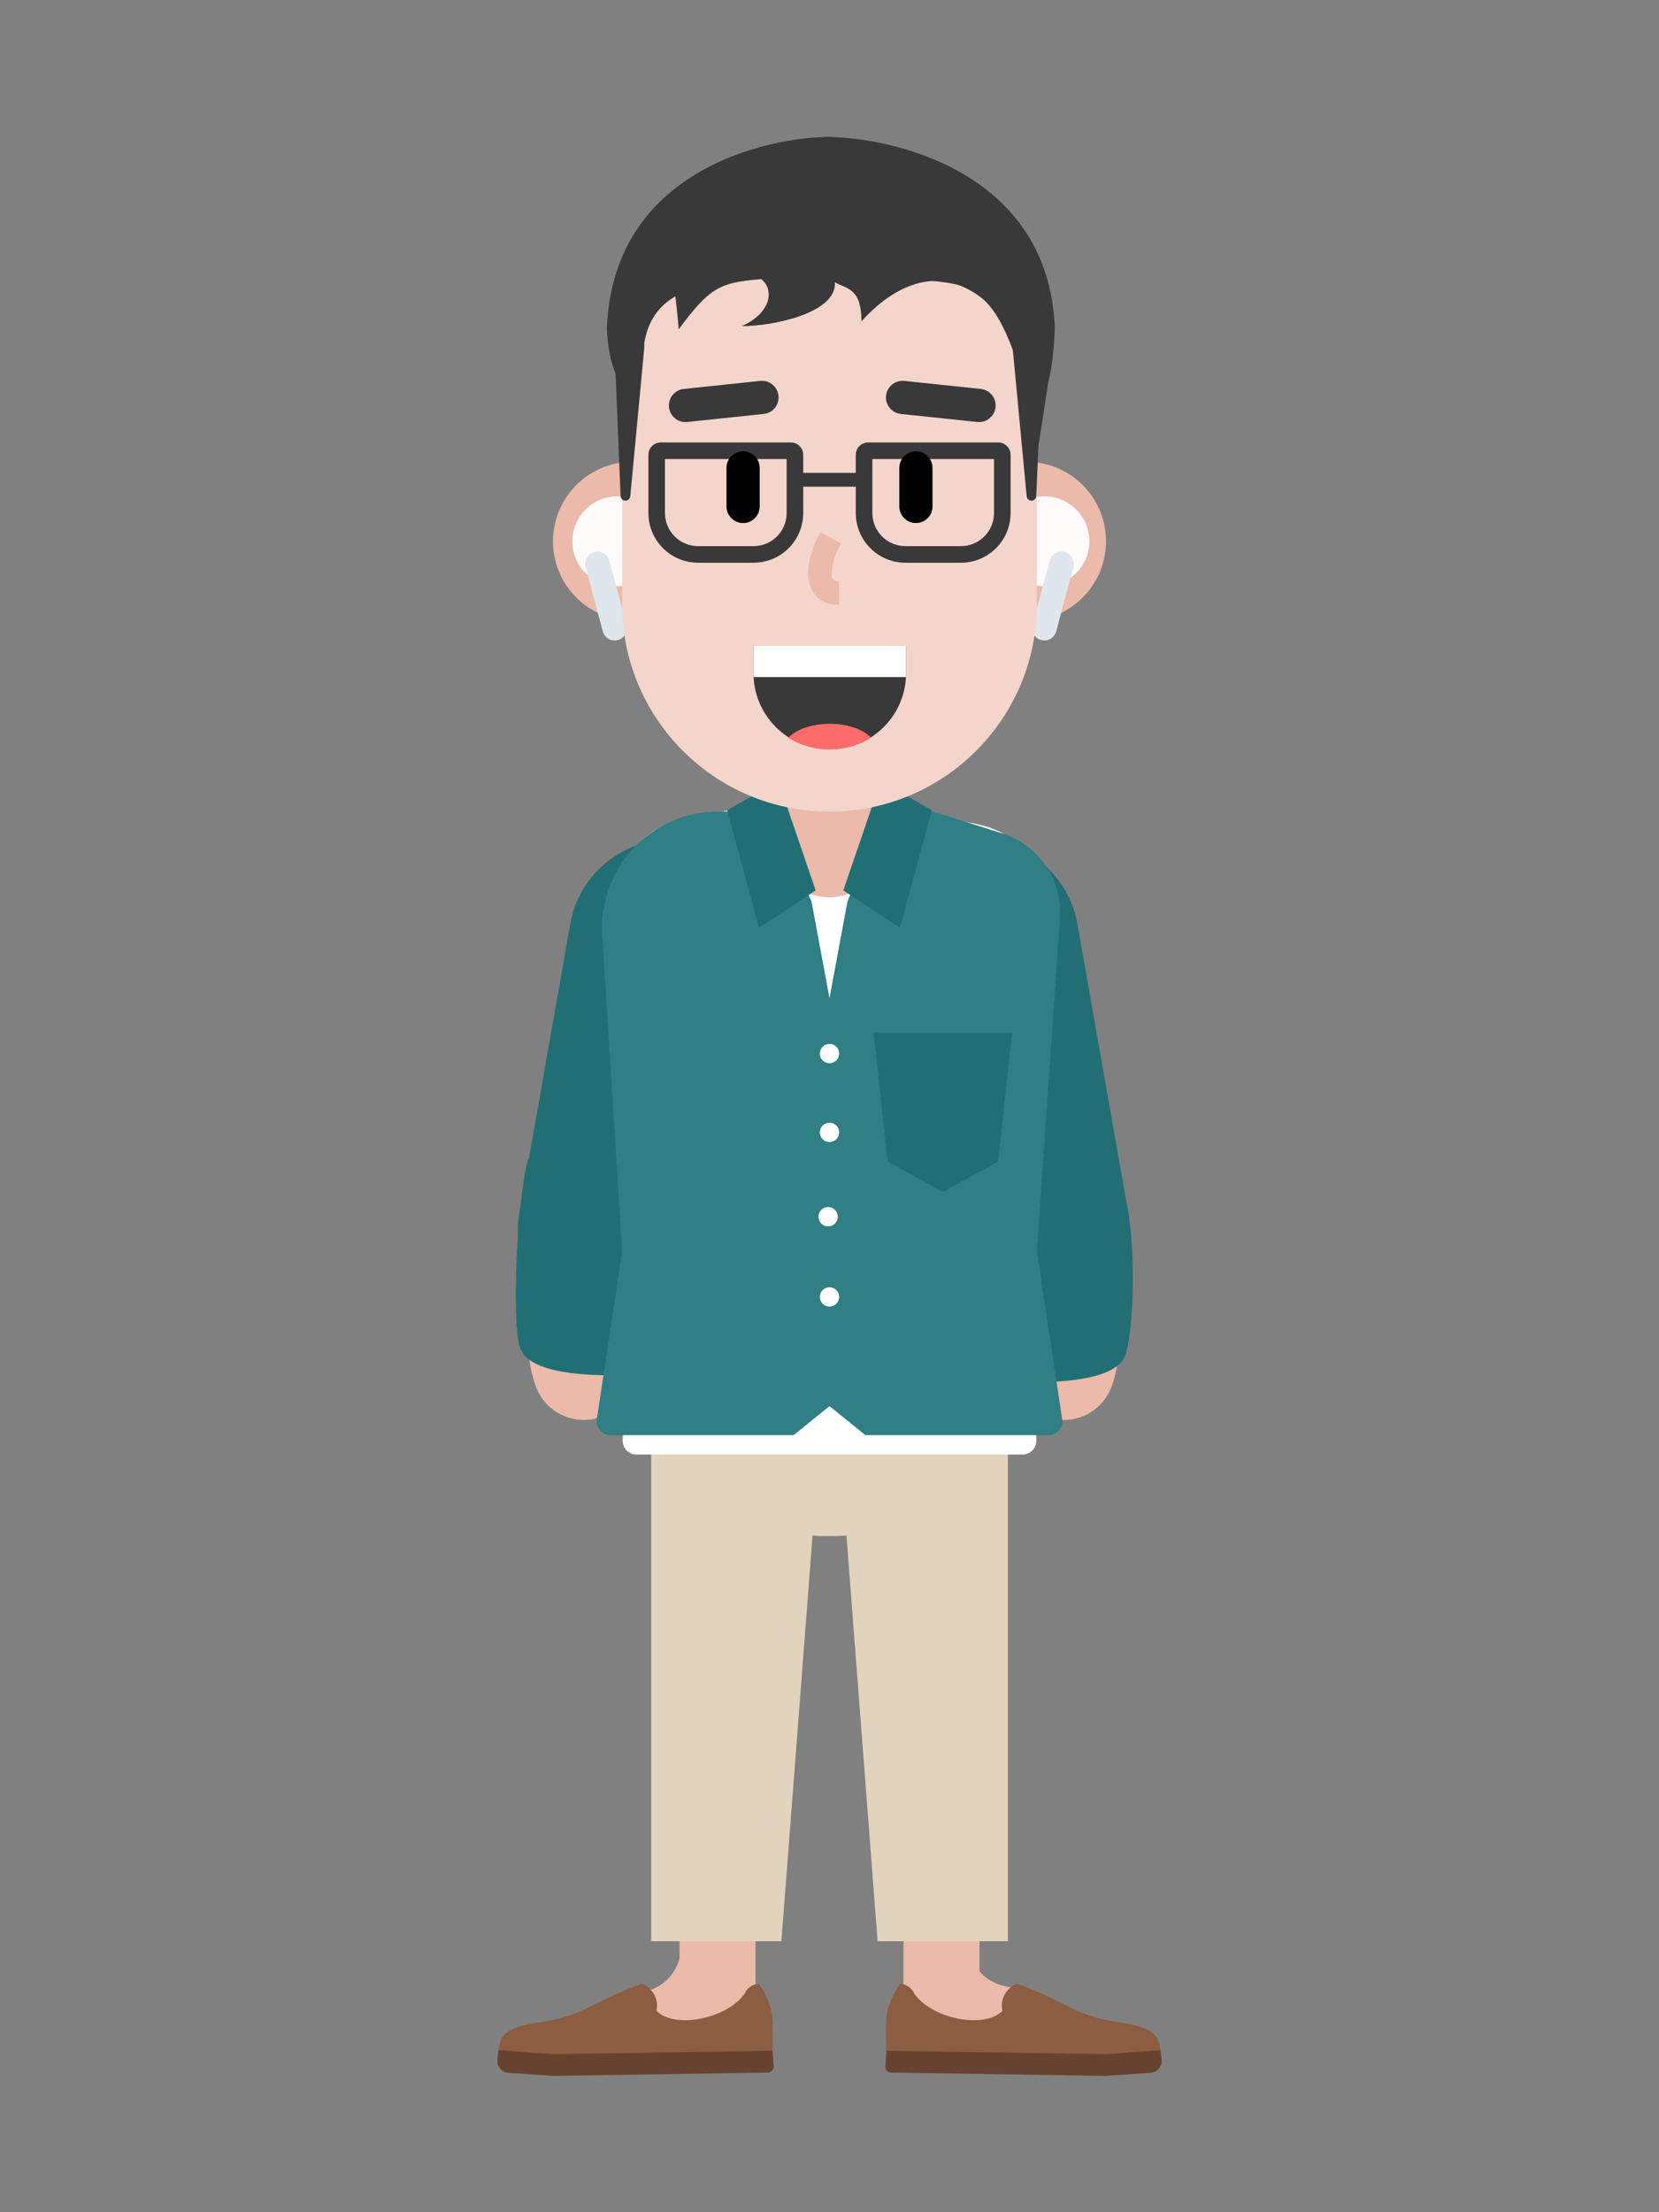 <?xml version="1.0" encoding="utf-8"?>
<!-- Generator: Adobe Illustrator 28.2.0, SVG Export Plug-In . SVG Version: 6.00 Build 0)  -->
<svg version="1.1" id="laughing-man" xmlns="http://www.w3.org/2000/svg" xmlns:xlink="http://www.w3.org/1999/xlink" x="0px"
	 y="0px" viewBox="0 0 1200 1600" style="enable-background:new 0 0 1200 1600;" xml:space="preserve">
<rect x="0" y="0" width="1200" height="1600" fill="#808080" stroke="none"/>
<style type="text/css">
	.st0{fill:#EBBAAA;}
	.st1{fill-rule:evenodd;clip-rule:evenodd;fill:#EBBAAA;}
	.st2{fill:#E2D3BD;}
	.st3{fill:#8D5D42;}
	.st4{fill:#67432F;}
	.st5{fill:#216F74;}
	.st6{fill:#FFFFFF;}
	.st7{fill:#2F7F84;}
	.st8{fill:#FFFBFB;}
	.st9{fill:#E0E6ED;}
	.st10{fill:#F4D5CC;}
	.st11{fill:#393939;}
	.st12{fill-rule:evenodd;clip-rule:evenodd;fill:#393939;}
	.st13{clip-path:url(#SVGID_00000172404855661399866580000007628363869620809382_);fill:#F4D5CC;}
	.st14{clip-path:url(#SVGID_00000005971506579398404730000015199850839542792127_);fill:#F4D5CC;}
	.st15{clip-path:url(#SVGID_00000005971506579398404730000015199850839542792127_);fill:#393939;}
	.st16{clip-path:url(#SVGID_00000005971506579398404730000015199850839542792127_);fill:#FF6C6C;}
</style>
<g>
	<path class="st0" d="M653.5,1200v248c0,15.2,12.3,27.5,27.5,27.5c15.2,0,27.5-12.3,27.5-27.5v-248c0-15.2-12.3-27.5-27.5-27.5
		C665.8,1172.5,653.5,1184.8,653.5,1200z"/>
	<path class="st1" d="M701.5,1412c0,0,3.5,22,30.5,25.5l-3,24.7h-61L701.5,1412z M491.5,1416c0,0-3.5,22-30.5,25.5l3,24.7h61
		L491.5,1416z"/>
	<path class="st0" d="M491.5,1200v265c0,15.2,12.3,27.5,27.5,27.5c15.2,0,27.5-12.3,27.5-27.5v-265c0-15.2-12.3-27.5-27.5-27.5
		C503.8,1172.5,491.5,1184.8,491.5,1200z"/>
	<ellipse class="st2" cx="600" cy="1058.5" rx="115" ry="52.5"/>
	<polygon class="st2" points="599,938 729,938 729,1404 634.8,1404 	"/>
	<polygon class="st2" points="601,938 471,938 471,1404 565.2,1404 	"/>
	<path class="st3" d="M839.4,1492c0.2-18.1-0.4-25.1-30.9-29.5c-30.5-4.4-38.5-15.5-73-27.8c0,0-13,4.8-10.5,19.8
		c-14,13.5-52,5-63.8-12.8c-3.2-6.9-10.2-6.9-10.2-6.9s-9.9,12.8-10,27.8c-0.1,14.9-0.1,31.9-0.1,31.9L839.4,1492z"/>
	<path class="st4" d="M640.4,1494.3l0.9-11.1l158.6,2.5l39.5-2.9l0.8,6.7c0.6,4.9-3,9.4-8,9.7l-32.6,2.2l-155.1-2.4
		C642.1,1499,640.2,1496.8,640.4,1494.3z"/>
	<path class="st3" d="M360.5,1492c-0.2-18.1,0.4-25.1,30.9-29.5c30.5-4.4,38.5-15.5,73-27.8c0,0,13,4.8,10.5,19.8
		c14,13.5,52,5,63.8-12.8c3.2-6.9,10.2-6.9,10.2-6.9s9.9,12.8,10,27.8c0.1,14.9,0.1,31.9,0.1,31.9L360.5,1492z"/>
	<path class="st4" d="M559.6,1494.3l-0.9-11.1l-158.6,2.5l-39.5-2.9l-0.8,6.7c-0.6,4.9,3,9.4,8,9.7l32.6,2.2l155.1-2.4
		C557.8,1499,559.8,1496.8,559.6,1494.3z"/>
	<path class="st0" d="M677.1,734.2c18.9,33.5,37.1,86.2,48.6,139.4l0.6,2.8c5.1,24.2,8.5,46.9,9.7,65.7c0.6,9.4,0.7,17.6,0.3,24.3
		c-0.2,2.8-0.5,5.2-0.8,7.2l-0.1,0.5c-0.3,1.5-0.5,2.6-0.8,3.2l0,0.1c-7,19.2,2.9,40.4,22.1,47.4c19.2,7,40.4-2.9,47.4-22.1
		c10.8-29.8,7.4-82.4-6.1-144.7c-12.9-59.8-33.5-119.4-56.4-160.1c-10-17.8-32.6-24.1-50.4-14S667.1,716.4,677.1,734.2z M450,697.8
		c-23,40.7-43.5,100.3-56.4,160.1c-13.5,62.4-17,114.9-6.1,144.7c7,19.2,28.2,29.1,47.4,22.1c19-6.9,28.9-27.8,22.3-46.8l-0.2-0.6
		c-0.2-0.6-0.5-1.6-0.7-3l-0.1-0.3c-0.4-2.1-0.7-4.7-0.9-7.7c-0.4-6.6-0.4-14.8,0.3-24.3c1.3-19.2,4.7-42.4,10-67.1l0.3-1.4
		c11.5-53.1,29.7-105.9,48.6-139.4c10-17.8,3.8-40.4-14-50.4C482.6,673.7,460,680,450,697.8z"/>
	<path class="st5" d="M498.1,608.3L498.1,608.3c40.2,7.1,67,45.4,59.9,85.6l-36.8,208.7c-7.1,40.2-45.4,67-85.6,59.9h0
		c-40.2-7.1-67-45.4-59.9-85.6l36.8-208.7C419.6,628,457.9,601.2,498.1,608.3z"/>
	<path class="st5" d="M693.7,608.3L693.7,608.3c-40.2,7.1-67,45.4-59.9,85.6l36.8,208.7c7.1,40.2,45.4,67,85.6,59.9
		c40.2-7.1,67-45.4,59.9-85.6l-36.8-208.7C772.2,628,733.9,601.2,693.7,608.3z"/>
	<path class="st5" d="M376.2,975c-6.4-18.4-2.2-107,5.8-137l108.2,19C478,895,476,945,467,994l-0.2,0
		C445.7,995,384.2,997.9,376.2,975z M814,980c6.4-18.4,8-83,0-113l-114-5c12.2,38,14.2,88,23.2,137l0.2,0
		C744.5,1000,806,1002.9,814,980z"/>
	<path class="st6" d="M452.3,638.6c-1.3-25.9,21.1-43.5,46.7-47.1L600,572l100,22.8c25.6,3.6,49,18,47.7,43.9L740,794l9.6,247.6
		c0.2,5.7-4.3,10.4-10,10.4H460.4c-5.7,0-10.2-4.7-10-10.4L460,794L452.3,638.6z"/>
	<path class="st7" d="M766.7,664.1c1.9-27.6-15.3-53-41.7-61.3l-60.9-19.3c-11.4-3.6-23.7,2.1-28.2,13.1L613,652l-13,70v295l26,21
		h132.4c6.1,0,10.8-5.4,9.9-11.5L750,905L766.7,664.1z M435.6,676.3c-3-48.4,35.4-89.3,83.8-89.3h22c8.9,0,16.9,5.1,20.8,13.1
		L587,652l13,70v295l-26,21H441.6c-6.1,0-10.8-5.4-9.9-11.5L450,905L435.6,676.3z"/>
	<circle class="st6" cx="600" cy="819" r="7"/>
	<circle class="st6" cx="599" cy="880" r="7"/>
	<circle class="st6" cx="600" cy="938" r="7"/>
	<circle class="st6" cx="600" cy="762" r="7"/>
	<path class="st0" d="M599.9,534h0.2c20.9,0,37.9,17,37.9,37.9v39.2c0,20.9-17,37.9-37.9,37.9h-0.2c-20.9,0-37.9-17-37.9-37.9v-39.2
		C562,551,579,534,599.9,534"/>
	<polygon class="st5" points="610,644 637,565 674,586 651,671 	"/>
	<polygon class="st5" points="590,644 563,565 526,586 549,671 	"/>
	<polygon class="st5" points="632,747 732,747 722,840.1 682,862 642,840.1 	"/>
	<circle class="st0" cx="742.5" cy="391.5" r="57.5"/>
	<circle class="st8" cx="755.5" cy="391.5" r="32.5"/>
	<path class="st9" d="M770.1,399.3L770.1,399.3c4.8,1.3,7.6,6.2,6.3,10.9L764,456.6c-1.3,4.8-6.2,7.6-10.9,6.3l0,0
		c-4.8-1.3-7.6-6.2-6.3-10.9l12.4-46.4C760.4,400.9,765.3,398,770.1,399.3z"/>
	<circle class="st0" cx="457.5" cy="391.5" r="57.5"/>
	<circle class="st8" cx="446.5" cy="391.5" r="32.5"/>
	<path class="st9" d="M429.9,399.3L429.9,399.3c-4.8,1.3-7.6,6.2-6.3,10.9l12.4,46.4c1.3,4.8,6.2,7.6,10.9,6.3l0,0
		c4.8-1.3,7.6-6.2,6.3-10.9l-12.4-46.4C439.6,400.9,434.7,398,429.9,399.3z"/>
	<path class="st10" d="M600,117c82.8,0,150,67.2,150,150v170c0,82.8-67.2,150-150,150c-82.8,0-150-67.2-150-150V267
		C450,184.2,517.2,117,600,117"/>
	<path class="st11" d="M619,329c0-5,4-9,9-9h94c5,0,9,4,9,9v42c0,19.9-16.1,36-36,36h-40c-19.9,0-36-16.1-36-36V329z M631,332v39
		c0,13.3,10.7,24,24,24h40c13.3,0,24-10.7,24-24v-39H631z"/>
	<rect x="575" y="342" class="st11" width="50" height="10"/>
	<path class="st11" d="M469,329c0-5,4-9,9-9h94c5,0,9,4,9,9v42c0,19.9-16.1,36-36,36h-40c-19.9,0-36-16.1-36-36V329z M481,332v39
		c0,13.3,10.7,24,24,24h40c13.3,0,24-10.7,24-24v-39H481z M597.8,200.6c-73.9,0-128.6,0-132.5,53.9c-3.3,45-24.5,27.5-26.3-17
		C443.2,123.2,554.9,99,601,99C638.8,129.7,671.7,200.6,597.8,200.6z"/>
	<path class="st11" d="M444.5,251.2c-0.2-6.1,4.6-11.2,10.8-11.2c6.4,0,11.3,5.5,10.7,11.8l-10.1,107.1c-0.2,1.8-1.7,3.2-3.5,3.2
		c-1.9,0-3.4-1.5-3.5-3.3L444.5,251.2z M754,251.2c0.2-6.1-4.6-11.2-10.8-11.2c-6.3,0-11.3,5.5-10.7,11.8l10.1,107.1
		c0.2,1.8,1.7,3.2,3.5,3.2c1.9,0,3.4-1.5,3.5-3.3L754,251.2z"/>
	<path class="st11" d="M599.4,200.6c76.2,0,142.2,0,145.3,54.9c7.8,43,16.2,29.5,18.3-18C758.7,123.2,644,99,596.5,99
		C557.6,129.7,523.2,200.6,599.4,200.6z"/>
	<path class="st11" d="M490.9,238.2c-2.6-34.7-7.7-50.5-2.8-64.2l244.4-6l28.5,90.5l-10.6,68.8c-5.3-33.6-17.9-94.8-41-112.3
		c-35.7-26.9-68.7-2.1-86.3,17.4c0-23.8-10.2-23.3-19.2-28.2c1.3,22.5-45.3,31.7-67.4,31.7c20.7-9.2,24.1-25.8,14.2-34
		C520.5,204.3,513.4,207.9,490.9,238.2z"/>
	<path d="M650.5,338.4v27.9c0,6.6,5.4,12,12,12c6.6,0,12-5.4,12-12v-27.9c0-6.6-5.4-12-12-12C655.9,326.4,650.5,331.8,650.5,338.4z
		 M525.5,338.4v27.9c0,6.6,5.4,12,12,12c6.6,0,12-5.4,12-12v-27.9c0-6.6-5.4-12-12-12C530.8,326.4,525.5,331.8,525.5,338.4z"/>
	<path class="st11" d="M651.6,299.4l55.3,5.8c6.6,0.7,12.5-4.1,13.2-10.7c0.7-6.6-4.1-12.5-10.7-13.2l-55.3-5.8
		c-6.6-0.7-12.5,4.1-13.2,10.7S645,298.7,651.6,299.4z M549.9,275.5l-55.3,5.8c-6.6,0.7-11.4,6.6-10.7,13.2
		c0.7,6.6,6.6,11.4,13.2,10.7l55.3-5.8c6.6-0.7,11.4-6.6,10.7-13.2C562.4,279.6,556.5,274.8,549.9,275.5z"/>
	<path class="st0" d="M593.5,384.8c-5.9,10.4-9.4,21.8-8.9,31.2c0.6,12.9,8.7,21.5,22.3,21.5v-17l-0.5,0c-3.7-0.1-4.7-1.3-4.8-5.3
		c-0.3-5.7,2.3-14.1,6.7-22L593.5,384.8z"/>
	<path class="st12" d="M545,467v19.8c0,30.5,24.7,55.2,55.2,55.2c30.5,0,55.2-24.7,55.2-55.2V467H545"/>
	<g>
		<defs>
			<path id="SVGID_1_" d="M600.4,559.7H600c0.1,0,0.1,0,0.2,0S600.3,559.7,600.4,559.7 M633.5,541.5v0.2
				C633.5,541.6,633.5,541.6,633.5,541.5C633.5,541.6,633.5,541.5,633.5,541.5"/>
		</defs>
		<clipPath id="SVGID_00000176029564539364148670000005472286656229664181_">
			<use xlink:href="#SVGID_1_"  style="overflow:visible;"/>
		</clipPath>
		
			<rect x="600" y="541.5" style="clip-path:url(#SVGID_00000176029564539364148670000005472286656229664181_);fill:#F4D5CC;" width="33.5" height="18.2"/>
	</g>
	<g>
		<defs>
			<polyline id="SVGID_00000129188565057641258960000005628981396545998752_" points="566.9,523.5 633.5,523.5 633.5,559.7 
				566.9,559.7 566.9,523.5 			"/>
		</defs>
		<clipPath id="SVGID_00000058581217091566451900000013554892672198687361_">
			<use xlink:href="#SVGID_00000129188565057641258960000005628981396545998752_"  style="overflow:visible;"/>
		</clipPath>
		<path style="clip-path:url(#SVGID_00000058581217091566451900000013554892672198687361_);fill:#F4D5CC;" d="M570.3,533.6
			c-2.2,2.4-3.4,5.1-3.4,8l0,0c0,10,14.8,18,33.1,18.1h0.4c18.2-0.1,33-8.1,33.1-18v-0.2c0-2.8-1.2-5.5-3.4-7.9
			c-8.3,5.1-18,8.1-28.5,8.4c-0.5,0-0.9,0-1.4,0c-0.5,0-0.9,0-1.3,0C588.3,541.7,578.5,538.7,570.3,533.6"/>
		<path style="clip-path:url(#SVGID_00000058581217091566451900000013554892672198687361_);fill:#393939;" d="M601.5,542
			c-0.5,0-0.9,0-1.4,0c-0.5,0-0.9,0-1.3,0c0.4,0,0.9,0,1.3,0C600.6,542,601.1,542,601.5,542"/>
		<path style="clip-path:url(#SVGID_00000058581217091566451900000013554892672198687361_);fill:#FF6C6C;" d="M629.8,533.4
			c-8.2,5.2-17.9,8.4-28.3,8.6c10.5-0.2,20.3-3.3,28.5-8.4C630,533.5,629.9,533.4,629.8,533.4 M570.5,533.4
			c-0.1,0.1-0.2,0.2-0.2,0.3c8.3,5.1,18,8.1,28.5,8.4C588.4,541.7,578.7,538.6,570.5,533.4"/>
		<path style="clip-path:url(#SVGID_00000058581217091566451900000013554892672198687361_);fill:#FF6C6C;" d="M600.2,523.5
			c-12.9,0-24.2,4-29.7,9.9c8.2,5.2,17.9,8.4,28.3,8.6c0.4,0,0.9,0,1.3,0c0.5,0,0.9,0,1.4,0c10.4-0.3,20.1-3.4,28.3-8.6
			C624.3,527.5,613.1,523.5,600.2,523.5"/>
	</g>
	<rect x="545" y="467" class="st6" width="110.4" height="22.7"/>
</g>
</svg>
